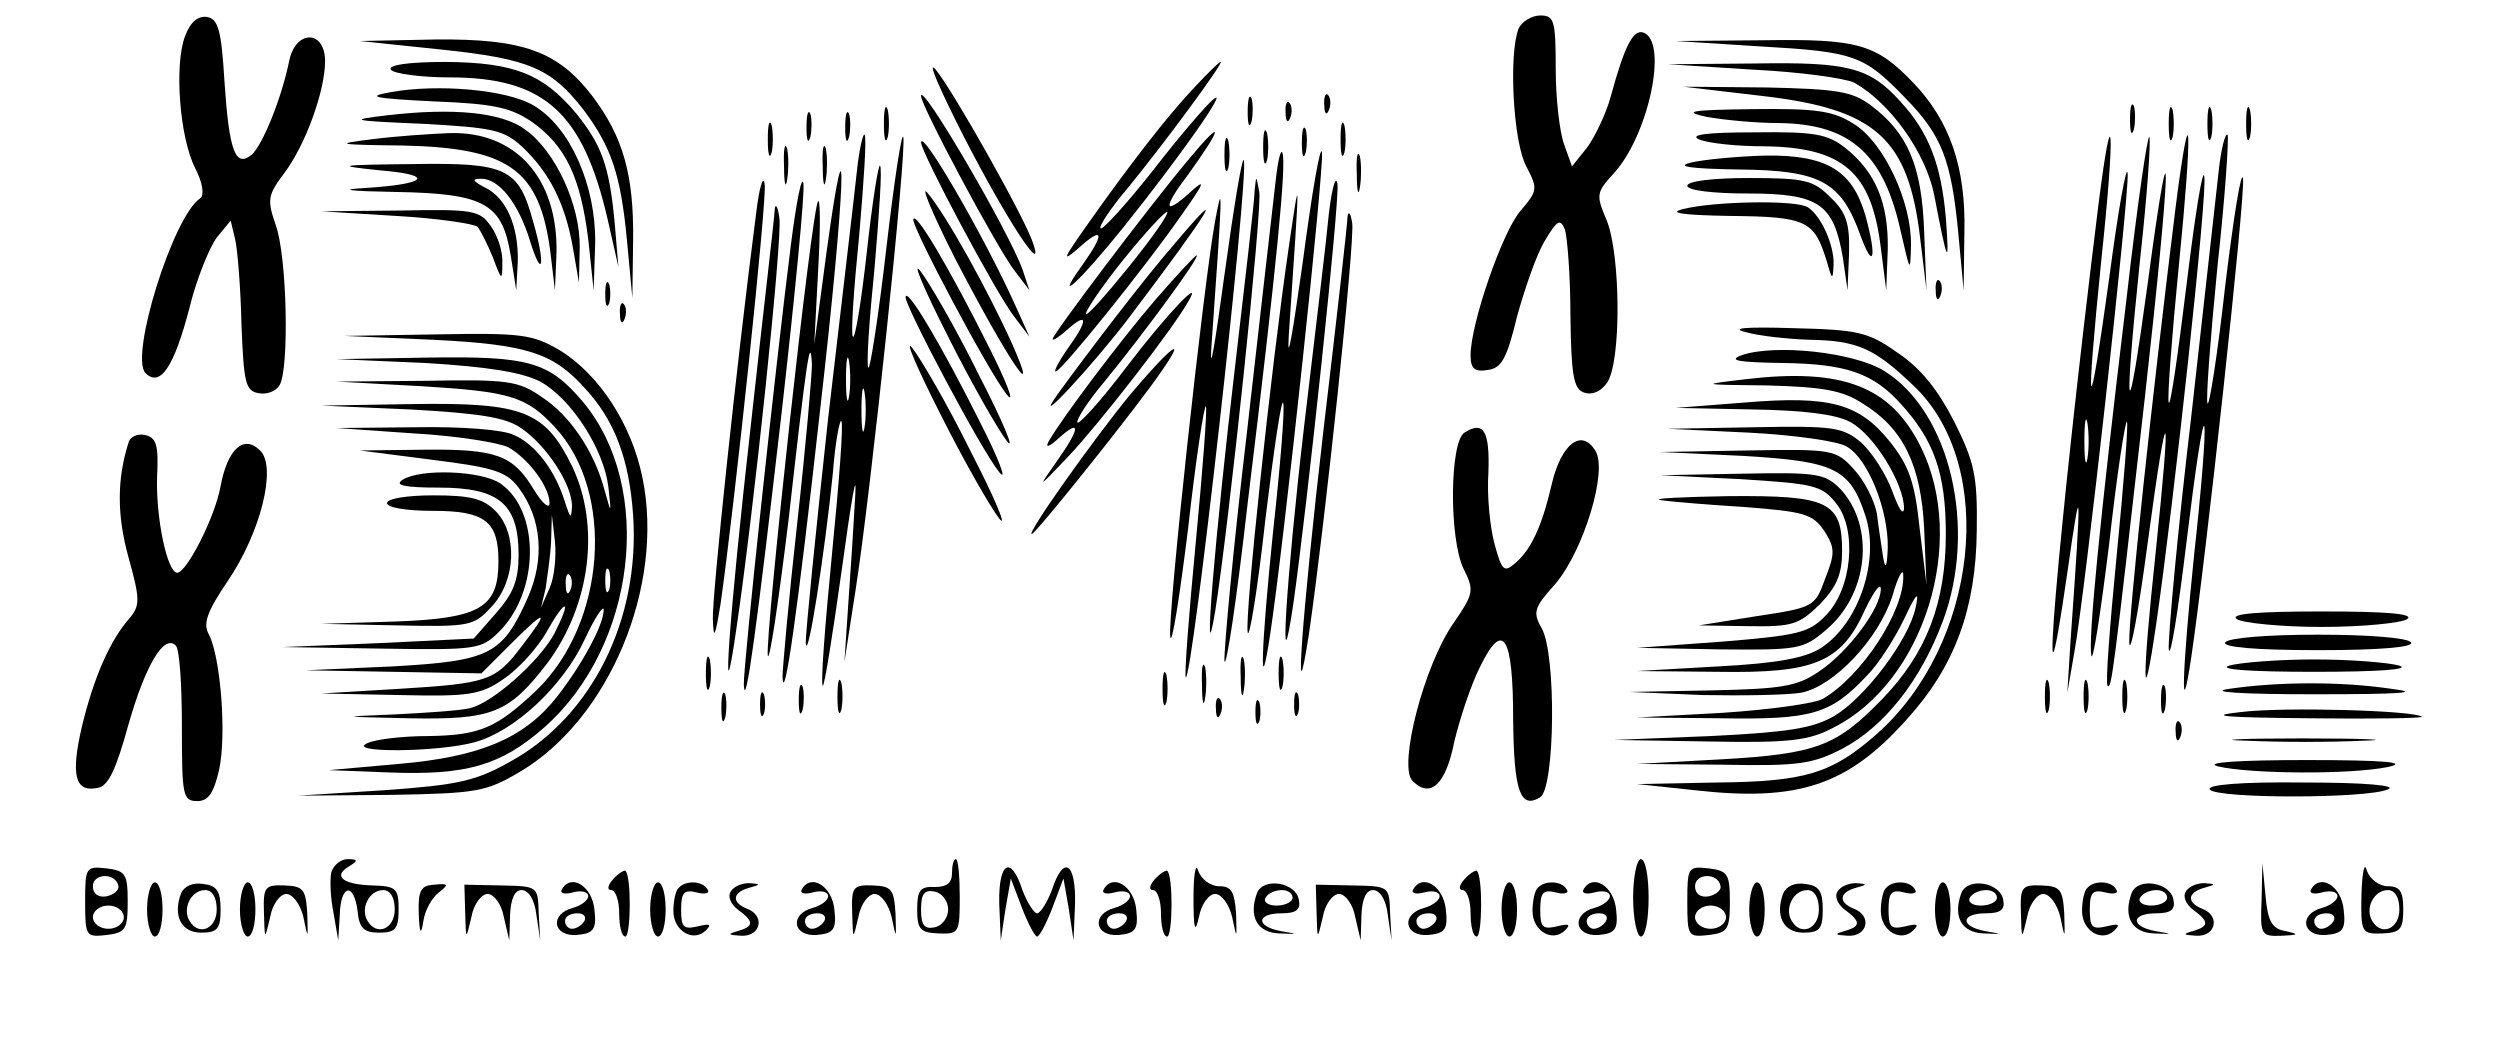 <?xml version="1.0" standalone="no"?>
<!DOCTYPE svg PUBLIC "-//W3C//DTD SVG 20010904//EN"
 "http://www.w3.org/TR/2001/REC-SVG-20010904/DTD/svg10.dtd">
<svg version="1.0" xmlns="http://www.w3.org/2000/svg"
 width="323pt" height="134pt" viewBox="0 0 323 134"
 preserveAspectRatio="xMidYMid meet">

<g transform="translate(0,134) scale(0.1,-0.1)"
fill="#000000" stroke="none">
<path d="M239 1293 c-14 -37 -7 -130 13 -170 10 -19 12 -35 7 -39 -35 -22 -92
-205 -71 -226 19 -19 37 8 57 85 9 37 26 78 35 90 l18 22 6 -25 c3 -14 7 -63
8 -110 3 -74 5 -85 22 -88 10 -2 22 2 27 10 13 20 10 168 -5 208 -11 32 -10
38 11 66 28 37 53 107 53 145 0 40 -37 41 -46 2 -10 -50 -35 -111 -49 -123
-21 -17 -29 5 -35 95 -4 66 -8 80 -22 83 -12 2 -22 -6 -29 -25z"/>
<path d="M1962 1303 c-13 -33 -7 -147 10 -178 15 -29 15 -31 -8 -58 -23 -27
-64 -145 -64 -186 0 -17 5 -22 22 -19 18 2 25 15 38 69 10 36 25 80 36 98 16
27 20 29 26 14 3 -10 7 -60 7 -111 1 -76 4 -94 17 -99 11 -4 22 1 30 12 19 26
18 165 0 210 -14 33 -14 36 9 61 45 49 71 171 38 182 -13 4 -24 -17 -42 -83
-6 -22 -20 -51 -30 -65 l-20 -25 -10 28 c-6 16 -11 60 -11 98 0 63 -2 69 -20
69 -11 0 -24 -8 -28 -17z"/>
<path d="M570 1276 c114 -12 142 -24 184 -78 36 -48 48 -84 56 -168 l7 -75 1
75 c1 84 -13 133 -52 185 -45 59 -90 75 -203 74 l-98 -2 105 -11z"/>
<path d="M2275 1280 c121 -7 133 -11 187 -67 47 -48 59 -80 68 -173 l7 -75 1
75 c2 84 -19 144 -66 193 -48 50 -71 57 -194 55 l-113 -1 110 -7z"/>
<path d="M1245 1164 c56 -109 105 -183 90 -139 -9 30 -103 197 -126 225 -12
14 5 -25 36 -86z"/>
<path d="M505 1250 c3 -5 38 -10 76 -10 122 0 172 -45 204 -183 l14 -62 -5 59
c-7 73 -17 99 -50 140 -43 51 -80 65 -167 66 -50 0 -76 -4 -72 -10z"/>
<path d="M1544 1228 c-37 -39 -86 -103 -139 -178 -31 -44 -34 -50 -12 -31 33
30 35 20 5 -22 -38 -53 -3 -21 54 50 73 91 136 181 116 165 -9 -7 -45 -49 -79
-93 -34 -43 -65 -77 -67 -74 -3 2 13 26 35 52 46 56 125 163 120 163 -2 0 -17
-15 -33 -32z"/>
<path d="M2265 1250 c61 -3 119 -11 131 -17 46 -26 92 -90 103 -145 17 -89 20
-96 15 -29 -6 68 -22 110 -58 149 -40 45 -68 52 -188 50 l-113 -1 110 -7z"/>
<path d="M505 1221 c-33 -6 -23 -8 55 -12 79 -3 100 -8 128 -27 43 -31 62 -71
72 -151 l7 -66 2 61 c1 74 -32 150 -80 178 -34 20 -122 28 -184 17z"/>
<path d="M2277 1216 c147 -17 189 -55 204 -185 l8 -66 -3 76 c-3 85 -21 127
-69 163 -24 18 -44 21 -135 23 l-107 1 102 -12z"/>
<path d="M1190 1216 c0 -13 99 -198 121 -226 l19 -25 -9 27 c-18 50 -131 243
-131 224z"/>
<path d="M1612 1195 c0 -16 2 -22 5 -12 2 9 2 23 0 30 -3 6 -5 -1 -5 -18z"/>
<path d="M1711 1204 c0 -11 3 -14 6 -6 3 7 2 16 -1 19 -3 4 -6 -2 -5 -13z"/>
<path d="M1142 1180 c0 -19 2 -27 5 -17 2 9 2 25 0 35 -3 9 -5 1 -5 -18z"/>
<path d="M1661 1194 c0 -11 3 -14 6 -6 3 7 2 16 -1 19 -3 4 -6 -2 -5 -13z"/>
<path d="M2752 1185 c0 -16 2 -22 5 -12 2 9 2 23 0 30 -3 6 -5 -1 -5 -18z"/>
<path d="M2802 1180 c0 -19 2 -27 5 -17 2 9 2 25 0 35 -3 9 -5 1 -5 -18z"/>
<path d="M2852 1180 c0 -19 2 -27 5 -17 2 9 2 25 0 35 -3 9 -5 1 -5 -18z"/>
<path d="M2902 1180 c0 -19 2 -27 5 -17 2 9 2 25 0 35 -3 9 -5 1 -5 -18z"/>
<path d="M500 1191 c-51 -6 -47 -7 47 -11 91 -5 104 -8 128 -30 35 -33 55 -73
65 -129 l8 -46 1 45 c1 54 -31 125 -71 153 -30 22 -93 28 -178 18z"/>
<path d="M1042 1175 c0 -16 2 -22 5 -12 2 9 2 23 0 30 -3 6 -5 -1 -5 -18z"/>
<path d="M1092 1175 c0 -16 2 -22 5 -12 2 9 2 23 0 30 -3 6 -5 -1 -5 -18z"/>
<path d="M2205 1189 c22 -4 64 -8 93 -8 93 -1 136 -40 158 -141 12 -52 12 -53
13 -17 1 56 -35 133 -74 157 -27 17 -48 20 -131 19 -80 -1 -91 -3 -59 -10z"/>
<path d="M992 1160 c0 -19 2 -27 5 -17 2 9 2 25 0 35 -3 9 -5 1 -5 -18z"/>
<path d="M1732 1160 c0 -19 2 -27 5 -17 2 9 2 25 0 35 -3 9 -5 1 -5 -18z"/>
<path d="M1632 1150 c0 -19 2 -27 5 -17 2 9 2 25 0 35 -3 9 -5 1 -5 -18z"/>
<path d="M1682 1155 c0 -16 2 -22 5 -12 2 9 2 23 0 30 -3 6 -5 -1 -5 -18z"/>
<path d="M480 1160 c-49 -6 -45 -7 40 -8 138 -3 177 -31 191 -137 l6 -50 2 48
c2 97 -53 158 -139 155 -25 -1 -70 -4 -100 -8z"/>
<path d="M1107 1118 c-3 -29 -20 -172 -37 -318 -16 -146 -29 -276 -29 -290 2
-31 25 119 35 218 3 40 9 71 11 68 3 -3 -3 -80 -12 -171 -9 -92 -15 -169 -12
-171 2 -2 13 67 25 153 12 87 19 129 17 93 -2 -36 -6 -99 -9 -140 l-5 -75 14
90 c20 126 67 574 62 588 -2 7 -12 -59 -22 -145 -10 -87 -21 -156 -23 -153 -3
2 1 61 8 130 6 70 10 128 7 131 -2 3 -10 -47 -17 -111 -7 -63 -15 -113 -18
-110 -3 2 1 61 8 130 6 70 10 128 7 131 -2 2 -7 -19 -10 -48z m-10 -290 c-2
-13 -4 -3 -4 22 0 25 2 35 4 23 2 -13 2 -33 0 -45z m20 -40 c-2 -13 -4 -3 -4
22 0 25 2 35 4 23 2 -13 2 -33 0 -45z"/>
<path d="M1534 1132 c-51 -61 -174 -224 -174 -230 0 -3 9 3 20 13 26 23 26 11
-1 -26 -11 -16 -18 -29 -15 -29 7 0 115 134 161 200 32 45 34 51 12 31 -33
-30 -35 -20 -3 22 47 65 48 77 0 19z m-75 -136 c-29 -36 -54 -64 -56 -62 -2 2
19 34 48 70 29 36 55 64 57 62 2 -3 -20 -34 -49 -70z"/>
<path d="M1582 1140 c0 -19 2 -27 5 -17 2 9 2 25 0 35 -3 9 -5 1 -5 -18z"/>
<path d="M2195 1160 c11 -5 49 -9 83 -9 103 -1 140 -33 152 -131 l7 -55 2 53
c1 60 -16 100 -55 131 -23 18 -40 21 -118 20 -60 0 -84 -3 -71 -9z"/>
<path d="M2711 1074 c-53 -429 -80 -750 -40 -474 18 127 19 120 4 -90 l-4 -65
9 52 c14 76 70 582 69 618 -1 17 -12 -44 -24 -135 -27 -195 -31 -183 -10 25
18 168 15 220 -4 69z m-14 -326 c-2 -13 -4 -3 -4 22 0 25 2 35 4 23 2 -13 2
-33 0 -45z"/>
<path d="M2747 950 c-35 -290 -49 -436 -45 -457 2 -10 12 55 23 144 10 90 21
161 23 158 2 -2 -4 -79 -13 -170 -9 -92 -15 -169 -12 -171 5 -5 7 10 48 371
34 303 37 396 4 150 -27 -199 -32 -182 -10 30 9 81 14 152 12 158 -2 6 -16
-90 -30 -213z"/>
<path d="M2811 1073 c-31 -249 -61 -531 -60 -563 1 -19 12 39 24 130 26 193
31 185 10 -15 -18 -168 -17 -214 1 -90 23 158 66 554 62 577 -2 13 -12 -50
-23 -140 -11 -90 -21 -159 -23 -152 -2 6 4 85 13 176 18 180 16 233 -4 77z"/>
<path d="M2867 1123 c-3 -26 -19 -171 -36 -322 -18 -151 -30 -286 -29 -300 2
-14 12 48 23 139 11 91 21 158 23 149 2 -9 -4 -83 -13 -164 -16 -155 -18 -228
-4 -135 19 127 70 596 67 619 -2 14 -12 -48 -23 -138 -10 -90 -21 -159 -23
-152 -2 7 4 86 13 177 10 91 15 167 13 170 -3 2 -8 -17 -11 -43z"/>
<path d="M1013 1125 c0 -22 2 -30 4 -17 2 12 2 30 0 40 -3 9 -5 -1 -4 -23z"/>
<path d="M1063 1125 c0 -22 2 -30 4 -17 2 12 2 30 0 40 -3 9 -5 -1 -4 -23z"/>
<path d="M1190 1156 c0 -13 98 -197 121 -226 l19 -25 -18 40 c-39 87 -121 229
-122 211z"/>
<path d="M1683 1000 c-13 -91 -20 -133 -18 -95 15 221 15 217 0 115 -23 -157
-57 -477 -53 -497 2 -10 13 56 23 147 11 91 21 158 23 149 2 -9 -4 -83 -13
-164 -16 -155 -18 -228 -4 -135 18 118 70 603 67 623 -2 12 -13 -52 -25 -143z"/>
<path d="M1648 1105 c-3 -27 -20 -173 -37 -324 -18 -151 -30 -284 -29 -295 2
-12 16 80 30 204 38 311 50 438 45 452 -2 7 -6 -9 -9 -37z"/>
<path d="M1753 1115 c0 -22 2 -30 4 -17 2 12 2 30 0 40 -3 9 -5 -1 -4 -23z"/>
<path d="M1582 985 c-12 -88 -19 -131 -17 -95 15 211 15 218 5 165 -15 -82
-62 -514 -58 -538 2 -12 12 51 23 140 10 90 21 161 23 158 2 -2 -4 -81 -13
-175 -9 -94 -15 -173 -13 -175 8 -9 82 648 75 668 -2 6 -13 -61 -25 -148z"/>
<path d="M2185 1130 c-21 -5 -2 -8 62 -9 106 -1 132 -16 157 -86 17 -46 21
-27 6 27 -17 58 -50 78 -129 77 -36 -1 -79 -5 -96 -9z"/>
<path d="M490 1120 c73 -6 63 -18 -20 -23 -34 -2 -18 -4 41 -5 116 -2 138 -15
149 -83 l7 -44 2 37 c1 46 -15 83 -43 96 -15 8 -17 11 -5 11 23 1 49 -31 64
-81 16 -51 20 -30 4 25 -19 70 -34 77 -156 75 -97 -1 -101 -2 -43 -8z"/>
<path d="M1068 1015 l-16 -120 5 95 c3 52 3 93 0 90 -8 -7 -69 -566 -65 -587
2 -10 14 70 27 177 24 213 28 238 30 199 0 -14 -8 -106 -19 -205 -11 -98 -19
-188 -19 -199 2 -37 19 79 49 349 32 279 37 412 8 201z"/>
<path d="M977 1065 c-26 -201 -57 -495 -56 -525 1 -28 3 -23 10 20 18 126 60
521 57 542 -2 13 -7 -4 -11 -37z"/>
<path d="M1022 1025 c-20 -158 -62 -548 -61 -570 2 -36 17 75 49 353 17 150
30 283 28 295 -2 12 -9 -23 -16 -78z"/>
<path d="M1717 1065 c-3 -33 -18 -157 -32 -275 -24 -205 -33 -358 -14 -230 18
126 60 521 57 542 -2 13 -7 -4 -11 -37z"/>
<path d="M1235 1004 c65 -125 111 -195 73 -109 -32 71 -85 166 -109 195 -11
14 5 -25 36 -86z"/>
<path d="M1621 1094 c0 -12 -12 -113 -25 -225 -26 -219 -43 -421 -26 -319 18
113 61 521 57 542 -4 22 -4 22 -6 2z"/>
<path d="M2180 1100 c0 -6 33 -10 78 -10 92 0 111 -13 123 -83 l6 -42 2 48 c1
39 -4 53 -24 72 -22 22 -32 25 -105 25 -47 0 -80 -4 -80 -10z"/>
<path d="M1001 1070 c0 -8 -15 -134 -31 -280 -28 -246 -39 -403 -19 -265 23
154 60 508 56 533 -2 15 -5 20 -6 12z"/>
<path d="M2175 1070 c-21 -5 -2 -8 61 -9 98 -1 108 -6 124 -58 7 -25 8 -26 9
-5 1 25 -16 63 -33 74 -14 10 -121 8 -161 -2z"/>
<path d="M512 1061 c53 -3 100 -10 105 -14 4 -5 13 -23 20 -40 11 -30 12 -30
12 -7 1 14 -6 36 -15 48 -14 20 -22 22 -117 20 l-102 -1 97 -6z"/>
<path d="M1515 1022 c-35 -40 -113 -142 -149 -192 -35 -49 46 38 93 100 106
140 130 180 56 92z"/>
<path d="M1741 1060 c0 -8 -14 -132 -31 -275 -28 -241 -39 -394 -19 -265 20
135 60 511 56 532 -2 13 -5 16 -6 8z"/>
<path d="M1180 1056 c0 -13 98 -198 121 -226 11 -14 0 16 -25 65 -48 96 -95
176 -96 161z"/>
<path d="M1225 905 c30 -60 65 -121 76 -135 11 -14 -5 25 -36 85 -30 61 -65
121 -76 135 -11 14 5 -24 36 -85z"/>
<path d="M1493 953 c-48 -56 -120 -152 -138 -183 -5 -9 0 -8 13 4 29 26 28 13
-4 -32 -24 -34 -23 -33 16 8 39 41 134 163 155 200 21 35 -27 -15 -81 -86 -31
-41 -59 -72 -62 -70 -2 3 13 27 35 53 50 61 125 163 119 163 -2 0 -26 -26 -53
-57z"/>
<path d="M782 960 c0 -14 2 -19 5 -12 2 6 2 18 0 25 -3 6 -5 1 -5 -13z"/>
<path d="M2501 964 c0 -11 3 -14 6 -6 3 7 2 16 -1 19 -3 4 -6 -2 -5 -13z"/>
<path d="M1170 956 c0 -13 98 -198 121 -226 11 -14 0 16 -25 65 -48 96 -95
176 -96 161z"/>
<path d="M801 934 c0 -11 3 -14 6 -6 3 7 2 16 -1 19 -3 4 -6 -2 -5 -13z"/>
<path d="M2255 911 c17 -5 54 -9 83 -10 62 -1 84 -11 135 -60 108 -103 83
-334 -49 -450 -57 -50 -91 -61 -206 -62 l-103 -2 75 -8 c133 -15 197 6 273 91
63 69 90 144 91 245 1 70 -3 88 -29 140 -21 41 -43 69 -73 89 -38 27 -51 30
-135 32 -62 2 -82 0 -62 -5z"/>
<path d="M560 901 c121 -6 155 -17 196 -63 38 -41 57 -91 62 -164 9 -134 -53
-259 -157 -317 -46 -26 -67 -31 -165 -38 l-111 -7 120 1 c112 2 123 4 167 30
115 68 187 240 158 380 -14 69 -56 133 -106 164 -36 21 -49 23 -159 21 l-120
-2 115 -5z"/>
<path d="M1215 805 c30 -60 65 -121 76 -135 11 -14 -5 25 -36 85 -30 61 -65
121 -76 135 -11 14 5 -24 36 -85z"/>
<path d="M1460 830 c-49 -60 -134 -180 -127 -180 5 0 136 164 166 208 36 51
16 37 -39 -28z"/>
<path d="M2250 881 c-18 -7 -4 -9 53 -10 82 -1 117 -13 153 -53 43 -47 58 -90
58 -168 0 -89 -25 -154 -82 -213 -59 -61 -85 -71 -207 -78 l-110 -6 111 -1
c99 -2 116 1 155 21 54 29 100 87 129 164 45 120 10 271 -76 324 -39 24 -141
35 -184 20z"/>
<path d="M550 871 c82 -5 124 -12 148 -24 40 -22 82 -87 88 -136 4 -36 4 -36
-5 -4 -13 49 -44 96 -81 120 -30 21 -44 23 -149 21 l-116 -1 110 -6 c114 -7
135 -13 172 -53 78 -84 66 -253 -24 -340 -52 -49 -73 -58 -140 -59 -32 0 -67
-4 -78 -9 -30 -13 91 -12 138 1 52 14 115 73 143 134 13 28 24 44 24 37 0 -19
-28 -71 -61 -113 -42 -53 -99 -77 -204 -86 l-90 -8 77 -3 c101 -4 145 9 201
58 119 105 143 310 50 421 -44 52 -70 59 -200 57 l-118 -2 115 -5z m237 -293
c-3 -7 -5 -2 -5 12 0 14 2 19 5 13 2 -7 2 -19 0 -25z"/>
<path d="M2255 850 c-59 -7 -59 -7 29 -8 70 -2 96 -6 122 -23 53 -32 76 -80
80 -162 l3 -72 -9 74 c-6 58 -14 80 -38 110 -40 50 -78 60 -187 51 l-90 -7 98
-2 c66 -1 108 -6 127 -16 31 -16 70 -80 70 -112 -1 -10 -7 0 -15 22 -8 22 -26
50 -40 63 -24 20 -35 22 -138 20 l-112 -2 105 -5 c58 -3 115 -11 126 -18 28
-16 54 -83 53 -131 -1 -25 -3 -29 -6 -12 -2 14 -6 39 -8 56 -3 17 -16 43 -30
58 -23 25 -27 26 -137 24 l-113 -2 107 -5 c118 -7 138 -16 158 -77 19 -57 -8
-139 -57 -171 -20 -13 -56 -20 -133 -24 l-105 -6 105 -1 c125 -2 159 12 190
81 11 23 20 35 20 26 0 -25 -42 -81 -79 -106 -29 -20 -48 -23 -140 -25 l-106
-2 95 -4 c52 -1 109 0 127 3 42 8 100 69 118 125 7 25 14 37 14 27 2 -46 -54
-131 -104 -160 -11 -6 -69 -14 -130 -18 l-110 -6 108 -1 c118 -2 142 5 189 55
15 15 36 48 48 73 16 34 20 38 15 15 -9 -42 -65 -116 -105 -140 -28 -16 -59
-21 -160 -26 l-125 -5 123 -2 c104 -2 129 1 161 18 117 59 173 240 113 362
-39 79 -101 103 -227 88z"/>
<path d="M530 811 c88 -5 123 -10 143 -24 33 -22 67 -74 66 -102 -1 -16 -2
-15 -9 6 -12 40 -38 75 -66 87 -14 7 -68 11 -127 10 l-102 -1 100 -7 c55 -3
110 -12 122 -18 26 -15 53 -51 53 -72 0 -8 -9 -1 -20 17 -27 45 -48 53 -142
52 l-83 -1 93 -12 c80 -10 96 -15 112 -36 30 -40 34 -92 12 -142 -33 -74 -49
-82 -175 -89 l-112 -5 114 -2 113 -2 39 39 c45 45 50 44 13 -4 -34 -45 -44
-48 -159 -55 l-100 -6 101 -2 c90 -2 105 0 135 21 18 12 44 40 56 62 25 44 32
41 9 -4 -19 -35 -79 -89 -109 -96 -12 -3 -56 -6 -97 -8 -73 -3 -72 -3 18 -5
108 -2 129 6 179 71 56 75 69 178 32 255 -35 71 -63 82 -204 80 l-120 -2 115
-5z m180 -231 l-11 -25 6 25 c2 14 6 41 7 60 l1 35 4 -35 c2 -20 -1 -47 -7
-60z m27 -2 c-3 -8 -6 -5 -6 6 -1 11 2 17 5 13 3 -3 4 -12 1 -19z"/>
<path d="M1892 781 c-19 -12 -20 -137 -1 -176 14 -28 13 -32 -13 -70 -38 -54
-72 -185 -53 -204 23 -23 43 -5 54 51 7 29 21 72 33 96 30 62 43 41 43 -68 1
-92 9 -116 35 -100 19 12 21 184 2 218 -12 21 -10 27 17 57 37 43 69 148 52
173 -18 29 -44 8 -56 -43 -13 -56 -27 -86 -49 -104 -13 -11 -16 -7 -25 26 -6
22 -10 63 -8 92 2 54 -6 68 -31 52z"/>
<path d="M166 768 c-15 -47 -15 -94 0 -148 15 -54 15 -62 2 -78 -26 -29 -47
-78 -62 -140 -15 -64 -9 -86 20 -80 14 2 24 24 40 82 22 77 46 117 61 102 5
-4 8 -51 8 -104 0 -90 1 -97 20 -97 14 0 21 10 28 40 10 45 2 146 -13 175 -8
14 -3 29 24 69 43 63 64 148 42 169 -21 21 -42 2 -51 -46 -7 -40 -44 -112 -56
-112 -13 0 -28 72 -26 125 2 40 -1 50 -16 53 -9 2 -19 -2 -21 -10z"/>
<path d="M520 720 c-11 -7 3 -10 47 -10 78 0 103 -21 103 -87 0 -33 -7 -50
-29 -75 l-29 -33 -124 -6 -123 -5 128 -2 c123 -2 129 -1 152 22 52 52 53 155
2 191 -24 17 -104 20 -127 5z"/>
<path d="M2248 721 c95 -6 106 -8 124 -31 28 -34 21 -112 -14 -146 -21 -22
-37 -25 -133 -33 l-110 -8 107 -2 c101 -1 108 0 137 25 55 46 64 133 19 182
-20 20 -29 22 -127 20 l-106 -2 103 -5z"/>
<path d="M500 690 c0 -6 26 -10 59 -10 67 0 85 -13 85 -65 0 -60 -23 -74 -133
-78 l-96 -3 98 -2 c94 -2 99 -1 122 24 32 34 34 95 5 124 -16 16 -33 20 -80
20 -33 0 -60 -4 -60 -10z"/>
<path d="M2145 694 c11 -2 60 -6 108 -9 78 -6 89 -9 104 -31 14 -22 14 -29 1
-62 -13 -36 -15 -37 -88 -48 l-75 -12 63 -1 c58 -1 66 2 93 28 22 23 29 39 29
69 0 64 -18 72 -146 71 -60 -1 -100 -3 -89 -5z"/>
<path d="M2890 540 c8 -5 58 -10 110 -10 52 0 102 5 110 10 10 7 -26 10 -110
10 -84 0 -120 -3 -110 -10z"/>
<path d="M2875 510 c-4 -6 38 -10 120 -10 82 0 124 4 120 10 -4 6 -55 10 -120
10 -65 0 -116 -4 -120 -10z"/>
<path d="M912 470 c0 -19 2 -27 5 -17 2 9 2 25 0 35 -3 9 -5 1 -5 -18z"/>
<path d="M1603 465 c0 -22 2 -30 4 -17 2 12 2 30 0 40 -3 9 -5 -1 -4 -23z"/>
<path d="M1652 470 c0 -19 2 -27 5 -17 2 9 2 25 0 35 -3 9 -5 1 -5 -18z"/>
<path d="M1553 455 c0 -22 2 -30 4 -17 2 12 2 30 0 40 -3 9 -5 -1 -4 -23z"/>
<path d="M2880 480 c-15 -5 28 -8 110 -8 82 0 125 3 110 8 -14 4 -63 8 -110 8
-47 0 -96 -4 -110 -8z"/>
<path d="M1502 450 c0 -19 2 -27 5 -17 2 9 2 25 0 35 -3 9 -5 1 -5 -18z"/>
<path d="M1082 440 c0 -19 2 -27 5 -17 2 9 2 25 0 35 -3 9 -5 1 -5 -18z"/>
<path d="M2642 440 c0 -19 2 -27 5 -17 2 9 2 25 0 35 -3 9 -5 1 -5 -18z"/>
<path d="M2692 440 c0 -19 2 -27 5 -17 2 9 2 25 0 35 -3 9 -5 1 -5 -18z"/>
<path d="M2742 440 c0 -19 2 -27 5 -17 2 9 2 25 0 35 -3 9 -5 1 -5 -18z"/>
<path d="M1032 435 c0 -16 2 -22 5 -12 2 9 2 23 0 30 -3 6 -5 -1 -5 -18z"/>
<path d="M2792 435 c0 -16 2 -22 5 -12 2 9 2 23 0 30 -3 6 -5 -1 -5 -18z"/>
<path d="M2880 450 c-28 -4 14 -7 110 -7 112 0 140 2 100 7 -67 10 -149 9
-210 0z"/>
<path d="M932 425 c0 -16 2 -22 5 -12 2 9 2 23 0 30 -3 6 -5 -1 -5 -18z"/>
<path d="M982 430 c0 -14 2 -19 5 -12 2 6 2 18 0 25 -3 6 -5 1 -5 -13z"/>
<path d="M1672 430 c0 -14 2 -19 5 -12 2 6 2 18 0 25 -3 6 -5 1 -5 -13z"/>
<path d="M1571 424 c0 -11 3 -14 6 -6 3 7 2 16 -1 19 -3 4 -6 -2 -5 -13z"/>
<path d="M1622 420 c0 -14 2 -19 5 -12 2 6 2 18 0 25 -3 6 -5 1 -5 -13z"/>
<path d="M2895 420 c-45 -5 -23 -7 89 -8 82 -1 147 0 145 2 -9 8 -178 13 -234
6z"/>
<path d="M2811 394 c0 -11 3 -14 6 -6 3 7 2 16 -1 19 -3 4 -6 -2 -5 -13z"/>
<path d="M2903 383 c43 -2 110 -2 150 0 40 1 5 3 -78 3 -82 0 -115 -2 -72 -3z"/>
<path d="M2865 350 c41 -10 171 -11 220 -1 28 6 -3 9 -105 9 -86 0 -133 -3
-115 -8z"/>
<path d="M2855 320 c8 -12 202 -12 230 0 13 5 -27 9 -108 9 -83 1 -126 -3
-122 -9z"/>
<path d="M428 213 c-2 -10 -1 -34 3 -53 l6 -35 2 33 c1 39 18 43 23 5 2 -22 8
-28 28 -28 21 0 25 5 25 30 0 27 -3 30 -33 31 -39 1 -52 12 -32 24 13 8 13 10
-1 10 -9 0 -18 -8 -21 -17z m82 -48 c0 -25 -23 -35 -35 -15 -10 16 2 40 20 40
9 0 15 -9 15 -25z"/>
<path d="M1230 212 c0 -13 -7 -18 -22 -18 -19 1 -23 -4 -23 -29 0 -26 4 -30
28 -31 26 -1 27 1 27 47 0 27 -2 49 -5 49 -3 0 -5 -8 -5 -18z m-5 -47 c0 -11
-8 -21 -17 -23 -14 -3 -18 3 -18 23 0 20 4 26 18 23 9 -2 17 -12 17 -23z"/>
<path d="M1542 180 c0 -41 2 -47 7 -25 3 17 13 30 21 30 8 0 18 -13 22 -30 6
-29 6 -29 5 5 -2 28 -6 35 -22 35 -11 0 -23 9 -27 20 -3 11 -6 -4 -6 -35z"/>
<path d="M2110 180 c0 -27 5 -50 10 -50 6 0 10 23 10 50 0 28 -4 50 -10 50 -5
0 -10 -22 -10 -50z"/>
<path d="M3051 184 c-1 -49 0 -51 27 -50 23 1 27 5 27 31 0 23 -4 30 -20 30
-11 0 -23 9 -27 20 -3 12 -6 0 -7 -31z m49 -19 c0 -25 -23 -35 -35 -15 -10 16
2 40 20 40 9 0 15 -9 15 -25z"/>
<path d="M110 175 c0 -45 1 -46 28 -43 24 3 27 7 27 43 0 36 -3 40 -27 43 -27
3 -28 2 -28 -43z m43 20 c1 -5 -6 -11 -15 -13 -11 -2 -18 3 -18 13 0 17 30 18
33 0z m7 -40 c0 -8 -9 -15 -20 -15 -11 0 -20 7 -20 15 0 8 9 15 20 15 11 0 20
-7 20 -15z"/>
<path d="M792 204 c-7 -8 -8 -14 -2 -14 5 0 10 -13 10 -30 0 -16 3 -30 8 -30
7 0 8 78 0 85 -1 1 -9 -3 -16 -11z"/>
<path d="M1291 173 l2 -48 6 40 7 40 14 -37 c8 -21 17 -38 20 -38 3 0 12 17
20 38 l14 37 7 -40 6 -40 2 48 c1 53 -15 63 -30 17 -6 -16 -15 -30 -19 -30 -4
0 -13 14 -19 30 -15 46 -31 36 -30 -17z"/>
<path d="M1492 204 c-7 -8 -8 -14 -2 -14 5 0 10 -13 10 -30 0 -16 3 -30 8 -30
7 0 8 78 0 85 -1 1 -9 -3 -16 -11z"/>
<path d="M1892 204 c-7 -8 -8 -14 -2 -14 5 0 10 -13 10 -30 0 -16 3 -30 8 -30
7 0 8 78 0 85 -1 1 -9 -3 -16 -11z"/>
<path d="M2180 175 c0 -45 1 -46 28 -43 24 3 27 7 27 43 0 36 -3 40 -27 43
-27 3 -28 2 -28 -43z m43 20 c1 -5 -6 -11 -15 -13 -11 -2 -18 3 -18 13 0 17
30 18 33 0z m7 -40 c0 -8 -9 -15 -20 -15 -11 0 -20 7 -20 15 0 8 9 15 20 15
11 0 20 -7 20 -15z"/>
<path d="M2922 178 c-2 -46 -1 -48 26 -47 22 1 23 2 5 6 -18 3 -23 13 -26 46
l-4 42 -1 -47z"/>
<path d="M190 165 c0 -19 5 -35 10 -35 6 0 10 16 10 35 0 19 -4 35 -10 35 -5
0 -10 -16 -10 -35z"/>
<path d="M234 186 c-11 -29 0 -51 26 -51 21 0 25 5 25 30 0 24 -5 31 -23 33
-13 2 -24 -3 -28 -12z m46 -21 c0 -25 -23 -35 -35 -15 -10 16 2 40 20 40 9 0
15 -9 15 -25z"/>
<path d="M310 165 c0 -19 5 -35 10 -35 6 0 10 16 10 35 0 19 -4 35 -10 35 -5
0 -10 -16 -10 -35z"/>
<path d="M341 161 c1 -36 1 -36 8 -6 3 17 13 30 21 30 8 0 18 -13 22 -30 6
-29 6 -29 5 5 -2 31 -5 35 -29 36 -26 1 -28 -2 -27 -35z"/>
<path d="M541 160 c1 -27 3 -29 6 -10 2 14 11 30 20 37 13 10 13 12 -6 10 -17
-1 -21 -7 -20 -37z"/>
<path d="M601 161 c1 -36 1 -36 8 -6 3 17 13 30 21 30 8 0 18 -13 21 -30 l7
-30 1 33 c1 21 6 32 15 32 9 0 17 -13 19 -32 l5 -33 -2 35 c-1 35 -1 35 -48
36 l-48 1 1 -36z"/>
<path d="M726 191 c-3 -5 3 -7 14 -4 11 3 20 1 20 -5 0 -5 -9 -12 -20 -15 -30
-8 -26 -37 5 -35 22 2 26 7 23 33 -3 30 -30 47 -42 26z m29 -41 c-3 -5 -10
-10 -16 -10 -5 0 -9 5 -9 10 0 6 7 10 16 10 8 0 12 -4 9 -10z"/>
<path d="M840 165 c0 -19 5 -35 10 -35 6 0 10 16 10 35 0 19 -4 35 -10 35 -5
0 -10 -16 -10 -35z"/>
<path d="M877 193 c-4 -3 -7 -17 -7 -30 0 -26 26 -41 42 -25 8 8 5 9 -11 5
-18 -4 -21 -1 -21 22 0 22 4 26 20 22 11 -3 18 -1 14 4 -6 11 -28 12 -37 2z"/>
<path d="M944 188 c-4 -6 0 -16 9 -23 22 -16 21 -22 0 -28 -14 -4 -12 -5 5 -6
25 -1 31 26 7 35 -20 8 -19 21 3 27 15 4 15 5 0 6 -9 0 -20 -4 -24 -11z"/>
<path d="M1036 191 c-3 -5 3 -7 14 -4 11 3 20 1 20 -5 0 -5 -9 -12 -20 -15
-30 -8 -26 -37 5 -35 22 2 26 7 23 33 -3 30 -30 47 -42 26z m29 -41 c-3 -5
-10 -10 -16 -10 -5 0 -9 5 -9 10 0 6 7 10 16 10 8 0 12 -4 9 -10z"/>
<path d="M1101 161 c1 -36 1 -36 8 -6 3 17 13 30 21 30 8 0 18 -13 22 -30 6
-29 6 -29 5 5 -2 31 -5 35 -29 36 -26 1 -28 -2 -27 -35z"/>
<path d="M1426 191 c-3 -5 3 -7 14 -4 11 3 20 1 20 -5 0 -5 -9 -12 -20 -15
-30 -8 -26 -37 5 -35 22 2 26 7 23 33 -3 30 -30 47 -42 26z m29 -41 c-3 -5
-10 -10 -16 -10 -5 0 -9 5 -9 10 0 6 7 10 16 10 8 0 12 -4 9 -10z"/>
<path d="M1624 186 c-11 -30 0 -51 29 -52 25 -1 25 -1 2 3 -33 6 -32 23 1 23
19 0 25 5 22 18 -4 22 -46 29 -54 8z m46 -6 c0 -5 -9 -10 -21 -10 -11 0 -17 5
-14 10 3 6 13 10 21 10 8 0 14 -4 14 -10z"/>
<path d="M1701 161 c1 -36 1 -36 8 -6 3 17 13 30 21 30 8 0 18 -13 21 -30 l7
-30 1 33 c1 21 6 32 15 32 9 0 17 -13 19 -32 l5 -33 -2 35 c-1 35 -1 35 -48
36 l-48 1 1 -36z"/>
<path d="M1826 191 c-3 -5 3 -7 14 -4 11 3 20 1 20 -5 0 -5 -9 -12 -20 -15
-30 -8 -26 -37 5 -35 22 2 26 7 23 33 -3 30 -30 47 -42 26z m29 -41 c-3 -5
-10 -10 -16 -10 -5 0 -9 5 -9 10 0 6 7 10 16 10 8 0 12 -4 9 -10z"/>
<path d="M1940 165 c0 -19 5 -35 10 -35 6 0 10 16 10 35 0 19 -4 35 -10 35 -5
0 -10 -16 -10 -35z"/>
<path d="M1987 193 c-4 -3 -7 -17 -7 -30 0 -26 26 -41 42 -25 8 8 5 9 -11 5
-18 -4 -21 -1 -21 22 0 22 4 26 20 22 11 -3 18 -1 14 4 -6 11 -28 12 -37 2z"/>
<path d="M2046 191 c-3 -5 3 -7 14 -4 11 3 20 1 20 -5 0 -5 -9 -12 -20 -15
-30 -8 -26 -37 5 -35 22 2 26 7 23 33 -3 30 -30 47 -42 26z m29 -41 c-3 -5
-10 -10 -16 -10 -5 0 -9 5 -9 10 0 6 7 10 16 10 8 0 12 -4 9 -10z"/>
<path d="M2260 165 c0 -19 5 -35 10 -35 6 0 10 16 10 35 0 19 -4 35 -10 35 -5
0 -10 -16 -10 -35z"/>
<path d="M2304 186 c-11 -29 0 -51 26 -51 21 0 25 5 25 30 0 24 -5 31 -23 33
-13 2 -24 -3 -28 -12z m46 -21 c0 -25 -23 -35 -35 -15 -10 16 2 40 20 40 9 0
15 -9 15 -25z"/>
<path d="M2374 188 c-4 -6 0 -16 9 -23 22 -16 21 -22 0 -28 -14 -4 -12 -5 5
-6 25 -1 31 26 7 35 -20 8 -19 21 3 27 15 4 15 5 0 6 -9 0 -20 -4 -24 -11z"/>
<path d="M2437 193 c-4 -3 -7 -17 -7 -30 0 -26 26 -41 42 -25 8 8 5 9 -11 5
-18 -4 -21 -1 -21 22 0 22 4 26 20 22 11 -3 18 -1 14 4 -6 11 -28 12 -37 2z"/>
<path d="M2500 165 c0 -19 5 -35 10 -35 6 0 10 16 10 35 0 19 -4 35 -10 35 -5
0 -10 -16 -10 -35z"/>
<path d="M2534 186 c-11 -30 0 -51 29 -52 25 -1 25 -1 2 3 -33 6 -32 23 1 23
19 0 25 5 22 18 -4 22 -46 29 -54 8z m46 -6 c0 -5 -9 -10 -21 -10 -11 0 -17 5
-14 10 3 6 13 10 21 10 8 0 14 -4 14 -10z"/>
<path d="M2611 161 c1 -36 1 -36 8 -6 3 17 13 30 21 30 8 0 18 -13 22 -30 6
-29 6 -29 5 5 -2 31 -5 35 -29 36 -26 1 -28 -2 -27 -35z"/>
<path d="M2697 193 c-4 -3 -7 -17 -7 -30 0 -26 26 -41 42 -25 8 8 5 9 -11 5
-18 -4 -21 -1 -21 22 0 22 4 26 20 22 11 -3 18 -1 14 4 -6 11 -28 12 -37 2z"/>
<path d="M2754 186 c-11 -30 0 -51 29 -52 25 -1 25 -1 2 3 -33 6 -32 23 1 23
19 0 25 5 22 18 -4 22 -46 29 -54 8z m46 -6 c0 -5 -9 -10 -21 -10 -11 0 -17 5
-14 10 3 6 13 10 21 10 8 0 14 -4 14 -10z"/>
<path d="M2824 188 c-4 -6 0 -16 9 -23 22 -16 21 -22 0 -28 -14 -4 -12 -5 5
-6 25 -1 31 26 7 35 -20 8 -19 21 3 27 15 4 15 5 0 6 -9 0 -20 -4 -24 -11z"/>
<path d="M2986 191 c-3 -5 3 -7 14 -4 11 3 20 1 20 -5 0 -5 -9 -12 -20 -15
-30 -8 -26 -37 5 -35 22 2 26 7 23 33 -3 30 -30 47 -42 26z m29 -41 c-3 -5
-10 -10 -16 -10 -5 0 -9 5 -9 10 0 6 7 10 16 10 8 0 12 -4 9 -10z"/>
</g>
</svg>
